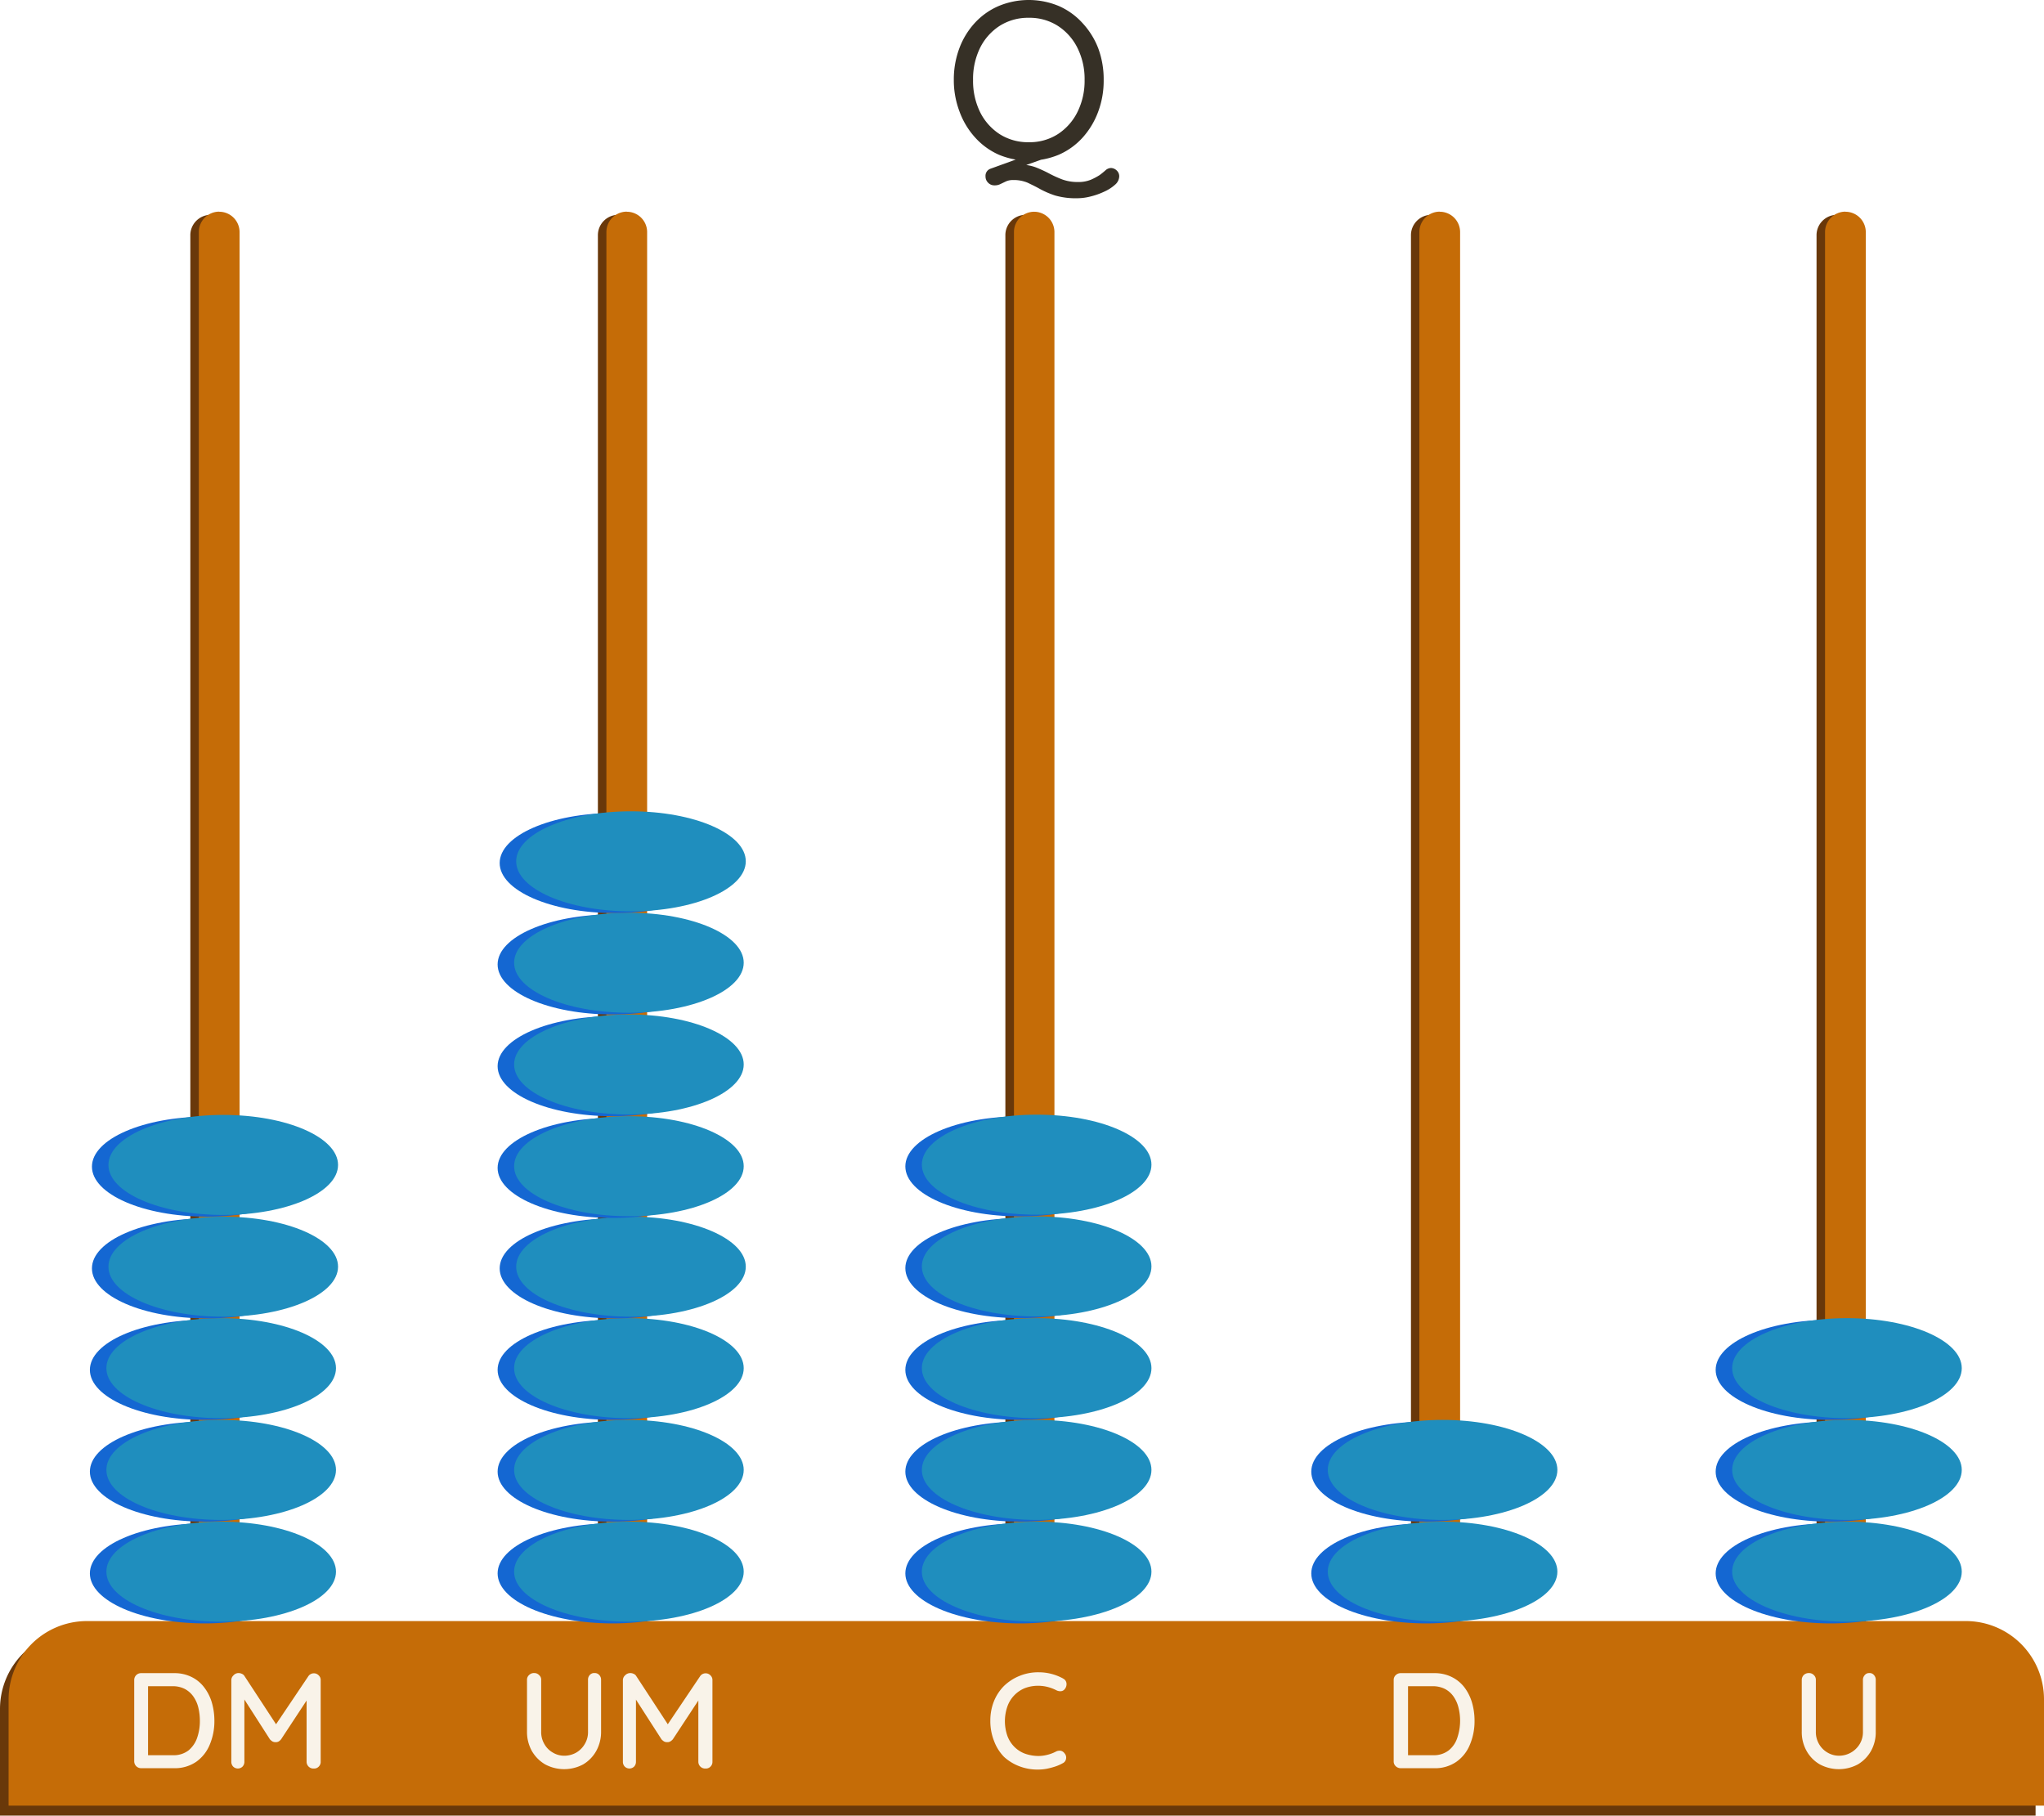 <svg xmlns="http://www.w3.org/2000/svg" viewBox="0 0 237.87 211.28"><defs><style>.cls-1{fill:#69380a;}.cls-2{fill:#c56c07;}.cls-3{fill:#f9f3e9;}.cls-4{fill:#1467d2;}.cls-5{fill:#1f8ebe;}.cls-6{fill:#363026;}</style></defs><g id="Layer_2" data-name="Layer 2"><g id="Layer_1-2" data-name="Layer 1"><g id="b7d586a5-d7b6-4292-9b03-9aa5b839c19d"><g id="b1c2472a-feab-4335-b95a-a507660cbf5a"><path class="cls-1" d="M177.66,189.75H9.12A9.12,9.12,0,0,0,0,198.87v12.41H236.89V198.87a9.12,9.12,0,0,0-9.12-9.12Z"/><path class="cls-1" d="M72,25h0a2.37,2.37,0,0,1,2.37,2.37h0V199.85H69.58V27.41A2.37,2.37,0,0,1,72,25Z"/><path class="cls-1" d="M119.36,25h0a2.37,2.37,0,0,1,2.37,2.37h0V199.85H117V27.41A2.36,2.36,0,0,1,119.36,25Z"/><path class="cls-1" d="M166.57,25h0a2.37,2.37,0,0,1,2.37,2.37V199.85H164.2V27.41A2.37,2.37,0,0,1,166.57,25Z"/><path class="cls-1" d="M213.78,25h0a2.37,2.37,0,0,1,2.37,2.37V199.85H211.4V27.41A2.37,2.37,0,0,1,213.77,25Z"/><path class="cls-2" d="M72.94,24.64h0A2.37,2.37,0,0,1,75.31,27h0V199.45H70.57V27a2.37,2.37,0,0,1,2.37-2.37Z"/><path class="cls-1" d="M24.53,25h0a2.37,2.37,0,0,1,2.37,2.37V199.85H22.15V27.41A2.37,2.37,0,0,1,24.52,25Z"/><path class="cls-2" d="M25.51,24.64h0A2.37,2.37,0,0,1,27.88,27h0V199.45H23.14V27a2.37,2.37,0,0,1,2.37-2.37Z"/><path class="cls-2" d="M120.34,24.64h0A2.37,2.37,0,0,1,122.71,27h0V199.45H118V27A2.36,2.36,0,0,1,120.34,24.64Z"/><path class="cls-2" d="M167.55,24.64h0A2.37,2.37,0,0,1,169.92,27V199.45h-4.74V27a2.37,2.37,0,0,1,2.37-2.37Z"/><path class="cls-2" d="M214.76,24.64h0A2.37,2.37,0,0,1,217.13,27V199.45h-4.74V27a2.37,2.37,0,0,1,2.37-2.37Z"/><path class="cls-2" d="M228.76,188.64H10.12A9.12,9.12,0,0,0,1,197.71v12.41H237.87V197.71A9.1,9.1,0,0,0,228.76,188.64Z"/><path class="cls-3" d="M69.19,194.69a.68.68,0,0,1,.55.23.79.79,0,0,1,.21.57v6a4.56,4.56,0,0,1-.56,2.26,4.18,4.18,0,0,1-1.51,1.56,4.68,4.68,0,0,1-4.45,0,4.27,4.27,0,0,1-1.54-1.56,4.56,4.56,0,0,1-.56-2.26v-6a.73.73,0,0,1,.24-.57.8.8,0,0,1,.62-.23.74.74,0,0,1,.54.23.69.69,0,0,1,.25.57v6a2.76,2.76,0,0,0,.37,1.46,2.6,2.6,0,0,0,1,1,2.53,2.53,0,0,0,1.31.36,2.8,2.8,0,0,0,1.39-.36,2.74,2.74,0,0,0,1-1,2.68,2.68,0,0,0,.38-1.46v-6a.8.8,0,0,1,.2-.57A.67.67,0,0,1,69.19,194.69Z"/><path class="cls-3" d="M73.34,194.69a.93.93,0,0,1,.4.09.63.63,0,0,1,.31.27l4,6.11h-.68l4.09-6.08a.76.76,0,0,1,.65-.36.75.75,0,0,1,.56.23.73.73,0,0,1,.24.57V205a.76.76,0,0,1-.22.57.74.74,0,0,1-.58.23.79.79,0,0,1-.84-.8v-8l.51.11-3.48,5.29a1.21,1.21,0,0,1-.3.25.67.67,0,0,1-.37.08.72.72,0,0,1-.35-.08,1.42,1.42,0,0,1-.3-.25l-3.35-5.21.38-.64V205a.81.81,0,0,1-.21.57.78.78,0,0,1-1.1,0h0a.81.81,0,0,1-.21-.57v-9.47a.76.76,0,0,1,.25-.57A.84.84,0,0,1,73.34,194.69Z"/><path class="cls-3" d="M123.71,195.33a.68.68,0,0,1,.4.54.88.88,0,0,1-.18.66.63.63,0,0,1-.45.27,1,1,0,0,1-.55-.11,5,5,0,0,0-1-.38,4.38,4.38,0,0,0-1.08-.14,4.3,4.3,0,0,0-1.62.29,3.59,3.59,0,0,0-2,2.13,5.21,5.21,0,0,0,0,3.4,3.57,3.57,0,0,0,.83,1.3,3.41,3.41,0,0,0,1.25.79,4.8,4.8,0,0,0,1.55.26,4.22,4.22,0,0,0,1-.13,4.45,4.45,0,0,0,1-.37.92.92,0,0,1,.56-.11.7.7,0,0,1,.45.28.75.75,0,0,1,.19.67.69.69,0,0,1-.4.51,4.78,4.78,0,0,1-.87.38,8.64,8.64,0,0,1-1,.26,5.55,5.55,0,0,1-1,.09,5.87,5.87,0,0,1-2.15-.38,5.56,5.56,0,0,1-1.8-1.1,5.25,5.25,0,0,1-1.14-1.8,6.26,6.26,0,0,1-.45-2.42,6,6,0,0,1,.42-2.25,5.37,5.37,0,0,1,1.18-1.79,5.62,5.62,0,0,1,1.8-1.16,5.72,5.72,0,0,1,2.24-.42,5.91,5.91,0,0,1,2.82.72Z"/><path class="cls-3" d="M166.93,194.7a4.46,4.46,0,0,1,2,.44,4.2,4.2,0,0,1,1.48,1.2,5.56,5.56,0,0,1,.89,1.77,7.59,7.59,0,0,1,.3,2.12,7,7,0,0,1-.54,2.79,4.49,4.49,0,0,1-1.58,2,4.33,4.33,0,0,1-2.59.74H163a.81.81,0,0,1-.57-.23.74.74,0,0,1-.24-.57v-9.45a.75.75,0,0,1,.24-.58.81.81,0,0,1,.57-.23Zm-.16,9.55a2.83,2.83,0,0,0,1.82-.56,3.08,3.08,0,0,0,1-1.46,6.21,6.21,0,0,0,.14-3.52,3.78,3.78,0,0,0-.57-1.28,2.76,2.76,0,0,0-1-.89,3.13,3.13,0,0,0-1.44-.32h-3l.14-.14v8.32l-.09-.15Z"/><path class="cls-3" d="M217.53,194.69a.65.65,0,0,1,.55.23.79.79,0,0,1,.21.57v6a4.45,4.45,0,0,1-.55,2.26,4.21,4.21,0,0,1-1.52,1.56,4.68,4.68,0,0,1-4.45,0,4.09,4.09,0,0,1-1.53-1.56,4.46,4.46,0,0,1-.56-2.26v-6a.81.81,0,0,1,.23-.57.84.84,0,0,1,.62-.23.76.76,0,0,1,.55.23.73.73,0,0,1,.24.57v6a2.76,2.76,0,0,0,.37,1.46,2.67,2.67,0,0,0,1,1,2.63,2.63,0,0,0,1.31.36,2.81,2.81,0,0,0,2.41-1.34,2.69,2.69,0,0,0,.39-1.46v-6a.8.8,0,0,1,.2-.57A.64.64,0,0,1,217.53,194.69Z"/><path class="cls-3" d="M20.28,194.7a4.46,4.46,0,0,1,2,.44,4.08,4.08,0,0,1,1.47,1.2,5.39,5.39,0,0,1,.9,1.77,7.59,7.59,0,0,1,.3,2.12,7,7,0,0,1-.54,2.79,4.56,4.56,0,0,1-1.58,2,4.4,4.4,0,0,1-2.59.74H16.42a.8.8,0,0,1-.8-.78v-9.47a.79.79,0,0,1,.8-.81Zm-.16,9.55a2.83,2.83,0,0,0,1.82-.56,3.28,3.28,0,0,0,1-1.46,5.94,5.94,0,0,0,.32-2,6.51,6.51,0,0,0-.18-1.52,3.78,3.78,0,0,0-.57-1.28,2.85,2.85,0,0,0-1-.89,3.06,3.06,0,0,0-1.43-.32h-3l.15-.14v8.32l-.1-.15Z"/><path class="cls-3" d="M27.75,194.69a.93.93,0,0,1,.4.09.63.63,0,0,1,.31.27l4,6.11h-.68l4.09-6.08a.76.76,0,0,1,.65-.36.75.75,0,0,1,.56.23.73.73,0,0,1,.24.57V205a.76.76,0,0,1-.22.57.74.74,0,0,1-.58.23.79.79,0,0,1-.84-.8v-8l.51.11-3.48,5.29a1.12,1.12,0,0,1-.28.25.67.67,0,0,1-.37.08.72.72,0,0,1-.35-.08,1.42,1.42,0,0,1-.3-.25l-3.34-5.21.37-.64V205a.81.81,0,0,1-.21.57.78.78,0,0,1-1.1,0h0a.81.81,0,0,1-.21-.57v-9.47a.76.76,0,0,1,.25-.57A.78.78,0,0,1,27.75,194.69Z"/></g></g><g id="b15e38e4-df09-4b0d-a168-614e4bbd91a3"><g id="a1460a2f-8f0f-43a3-91b6-25b00ba97723"><ellipse class="cls-4" cx="23.82" cy="183.09" rx="13.36" ry="5.82"/><ellipse class="cls-5" cx="25.74" cy="182.89" rx="13.36" ry="5.82"/></g></g><g id="b15e38e4-df09-4b0d-a168-614e4bbd91a3-2" data-name="b15e38e4-df09-4b0d-a168-614e4bbd91a3"><g id="a1460a2f-8f0f-43a3-91b6-25b00ba97723-2" data-name="a1460a2f-8f0f-43a3-91b6-25b00ba97723"><ellipse class="cls-4" cx="23.82" cy="171.25" rx="13.36" ry="5.82"/><ellipse class="cls-5" cx="25.74" cy="171.05" rx="13.36" ry="5.82"/></g></g><g id="b15e38e4-df09-4b0d-a168-614e4bbd91a3-3" data-name="b15e38e4-df09-4b0d-a168-614e4bbd91a3"><g id="a1460a2f-8f0f-43a3-91b6-25b00ba97723-3" data-name="a1460a2f-8f0f-43a3-91b6-25b00ba97723"><ellipse class="cls-4" cx="23.82" cy="159.41" rx="13.36" ry="5.82"/><ellipse class="cls-5" cx="25.74" cy="159.21" rx="13.36" ry="5.82"/></g></g><g id="b15e38e4-df09-4b0d-a168-614e4bbd91a3-4" data-name="b15e38e4-df09-4b0d-a168-614e4bbd91a3"><g id="a1460a2f-8f0f-43a3-91b6-25b00ba97723-4" data-name="a1460a2f-8f0f-43a3-91b6-25b00ba97723"><ellipse class="cls-4" cx="24.06" cy="147.6" rx="13.36" ry="5.82"/><ellipse class="cls-5" cx="25.98" cy="147.4" rx="13.36" ry="5.82"/></g></g><g id="b15e38e4-df09-4b0d-a168-614e4bbd91a3-5" data-name="b15e38e4-df09-4b0d-a168-614e4bbd91a3"><g id="a1460a2f-8f0f-43a3-91b6-25b00ba97723-5" data-name="a1460a2f-8f0f-43a3-91b6-25b00ba97723"><ellipse class="cls-4" cx="71.27" cy="183.09" rx="13.36" ry="5.82"/><ellipse class="cls-5" cx="73.19" cy="182.89" rx="13.36" ry="5.82"/></g></g><g id="b15e38e4-df09-4b0d-a168-614e4bbd91a3-6" data-name="b15e38e4-df09-4b0d-a168-614e4bbd91a3"><g id="a1460a2f-8f0f-43a3-91b6-25b00ba97723-6" data-name="a1460a2f-8f0f-43a3-91b6-25b00ba97723"><ellipse class="cls-4" cx="71.27" cy="171.25" rx="13.36" ry="5.82"/><ellipse class="cls-5" cx="73.19" cy="171.05" rx="13.36" ry="5.82"/></g></g><g id="b15e38e4-df09-4b0d-a168-614e4bbd91a3-7" data-name="b15e38e4-df09-4b0d-a168-614e4bbd91a3"><g id="a1460a2f-8f0f-43a3-91b6-25b00ba97723-7" data-name="a1460a2f-8f0f-43a3-91b6-25b00ba97723"><ellipse class="cls-4" cx="71.27" cy="159.41" rx="13.36" ry="5.82"/><ellipse class="cls-5" cx="73.19" cy="159.21" rx="13.36" ry="5.82"/></g></g><g id="b15e38e4-df09-4b0d-a168-614e4bbd91a3-8" data-name="b15e38e4-df09-4b0d-a168-614e4bbd91a3"><g id="a1460a2f-8f0f-43a3-91b6-25b00ba97723-8" data-name="a1460a2f-8f0f-43a3-91b6-25b00ba97723"><ellipse class="cls-4" cx="71.51" cy="147.6" rx="13.36" ry="5.82"/><ellipse class="cls-5" cx="73.43" cy="147.4" rx="13.36" ry="5.82"/></g></g><g id="b15e38e4-df09-4b0d-a168-614e4bbd91a3-9" data-name="b15e38e4-df09-4b0d-a168-614e4bbd91a3"><g id="a1460a2f-8f0f-43a3-91b6-25b00ba97723-9" data-name="a1460a2f-8f0f-43a3-91b6-25b00ba97723"><ellipse class="cls-4" cx="71.27" cy="135.91" rx="13.36" ry="5.82"/><ellipse class="cls-5" cx="73.19" cy="135.71" rx="13.36" ry="5.82"/></g></g><g id="b15e38e4-df09-4b0d-a168-614e4bbd91a3-10" data-name="b15e38e4-df09-4b0d-a168-614e4bbd91a3"><g id="a1460a2f-8f0f-43a3-91b6-25b00ba97723-10" data-name="a1460a2f-8f0f-43a3-91b6-25b00ba97723"><ellipse class="cls-4" cx="71.27" cy="124.07" rx="13.36" ry="5.82"/><ellipse class="cls-5" cx="73.19" cy="123.87" rx="13.36" ry="5.82"/></g></g><g id="b15e38e4-df09-4b0d-a168-614e4bbd91a3-11" data-name="b15e38e4-df09-4b0d-a168-614e4bbd91a3"><g id="a1460a2f-8f0f-43a3-91b6-25b00ba97723-11" data-name="a1460a2f-8f0f-43a3-91b6-25b00ba97723"><ellipse class="cls-4" cx="71.27" cy="112.23" rx="13.36" ry="5.82"/><ellipse class="cls-5" cx="73.19" cy="112.03" rx="13.36" ry="5.82"/></g></g><g id="b15e38e4-df09-4b0d-a168-614e4bbd91a3-12" data-name="b15e38e4-df09-4b0d-a168-614e4bbd91a3"><g id="a1460a2f-8f0f-43a3-91b6-25b00ba97723-12" data-name="a1460a2f-8f0f-43a3-91b6-25b00ba97723"><ellipse class="cls-4" cx="71.51" cy="100.43" rx="13.36" ry="5.82"/><ellipse class="cls-5" cx="73.43" cy="100.23" rx="13.36" ry="5.82"/></g></g><g id="b15e38e4-df09-4b0d-a168-614e4bbd91a3-13" data-name="b15e38e4-df09-4b0d-a168-614e4bbd91a3"><g id="a1460a2f-8f0f-43a3-91b6-25b00ba97723-13" data-name="a1460a2f-8f0f-43a3-91b6-25b00ba97723"><ellipse class="cls-4" cx="24.06" cy="135.76" rx="13.36" ry="5.82"/><ellipse class="cls-5" cx="25.98" cy="135.56" rx="13.36" ry="5.82"/></g></g><g id="b15e38e4-df09-4b0d-a168-614e4bbd91a3-14" data-name="b15e38e4-df09-4b0d-a168-614e4bbd91a3"><g id="a1460a2f-8f0f-43a3-91b6-25b00ba97723-14" data-name="a1460a2f-8f0f-43a3-91b6-25b00ba97723"><ellipse class="cls-4" cx="118.72" cy="183.09" rx="13.36" ry="5.82"/><ellipse class="cls-5" cx="120.64" cy="182.89" rx="13.36" ry="5.82"/></g></g><g id="b15e38e4-df09-4b0d-a168-614e4bbd91a3-15" data-name="b15e38e4-df09-4b0d-a168-614e4bbd91a3"><g id="a1460a2f-8f0f-43a3-91b6-25b00ba97723-15" data-name="a1460a2f-8f0f-43a3-91b6-25b00ba97723"><ellipse class="cls-4" cx="118.72" cy="171.25" rx="13.36" ry="5.82"/><ellipse class="cls-5" cx="120.64" cy="171.05" rx="13.36" ry="5.82"/></g></g><g id="b15e38e4-df09-4b0d-a168-614e4bbd91a3-16" data-name="b15e38e4-df09-4b0d-a168-614e4bbd91a3"><g id="a1460a2f-8f0f-43a3-91b6-25b00ba97723-16" data-name="a1460a2f-8f0f-43a3-91b6-25b00ba97723"><ellipse class="cls-4" cx="118.72" cy="159.41" rx="13.36" ry="5.82"/><ellipse class="cls-5" cx="120.64" cy="159.21" rx="13.36" ry="5.82"/></g></g><g id="b15e38e4-df09-4b0d-a168-614e4bbd91a3-17" data-name="b15e38e4-df09-4b0d-a168-614e4bbd91a3"><g id="a1460a2f-8f0f-43a3-91b6-25b00ba97723-17" data-name="a1460a2f-8f0f-43a3-91b6-25b00ba97723"><ellipse class="cls-4" cx="118.72" cy="147.57" rx="13.36" ry="5.82"/><ellipse class="cls-5" cx="120.64" cy="147.37" rx="13.36" ry="5.82"/></g></g><g id="b15e38e4-df09-4b0d-a168-614e4bbd91a3-18" data-name="b15e38e4-df09-4b0d-a168-614e4bbd91a3"><g id="a1460a2f-8f0f-43a3-91b6-25b00ba97723-18" data-name="a1460a2f-8f0f-43a3-91b6-25b00ba97723"><ellipse class="cls-4" cx="118.72" cy="135.73" rx="13.36" ry="5.82"/><ellipse class="cls-5" cx="120.64" cy="135.53" rx="13.36" ry="5.82"/></g></g><g id="b15e38e4-df09-4b0d-a168-614e4bbd91a3-19" data-name="b15e38e4-df09-4b0d-a168-614e4bbd91a3"><g id="a1460a2f-8f0f-43a3-91b6-25b00ba97723-19" data-name="a1460a2f-8f0f-43a3-91b6-25b00ba97723"><ellipse class="cls-4" cx="213.02" cy="183.09" rx="13.36" ry="5.82"/><ellipse class="cls-5" cx="214.94" cy="182.89" rx="13.36" ry="5.82"/></g></g><g id="b15e38e4-df09-4b0d-a168-614e4bbd91a3-20" data-name="b15e38e4-df09-4b0d-a168-614e4bbd91a3"><g id="a1460a2f-8f0f-43a3-91b6-25b00ba97723-20" data-name="a1460a2f-8f0f-43a3-91b6-25b00ba97723"><ellipse class="cls-4" cx="213.02" cy="171.25" rx="13.36" ry="5.82"/><ellipse class="cls-5" cx="214.94" cy="171.05" rx="13.36" ry="5.82"/></g></g><g id="b15e38e4-df09-4b0d-a168-614e4bbd91a3-21" data-name="b15e38e4-df09-4b0d-a168-614e4bbd91a3"><g id="a1460a2f-8f0f-43a3-91b6-25b00ba97723-21" data-name="a1460a2f-8f0f-43a3-91b6-25b00ba97723"><ellipse class="cls-4" cx="213.02" cy="159.41" rx="13.36" ry="5.82"/><ellipse class="cls-5" cx="214.94" cy="159.21" rx="13.36" ry="5.82"/></g></g><g id="b15e38e4-df09-4b0d-a168-614e4bbd91a3-22" data-name="b15e38e4-df09-4b0d-a168-614e4bbd91a3"><g id="a1460a2f-8f0f-43a3-91b6-25b00ba97723-22" data-name="a1460a2f-8f0f-43a3-91b6-25b00ba97723"><ellipse class="cls-4" cx="165.96" cy="183.09" rx="13.36" ry="5.82"/><ellipse class="cls-5" cx="167.88" cy="182.89" rx="13.36" ry="5.82"/></g></g><g id="b15e38e4-df09-4b0d-a168-614e4bbd91a3-23" data-name="b15e38e4-df09-4b0d-a168-614e4bbd91a3"><g id="a1460a2f-8f0f-43a3-91b6-25b00ba97723-23" data-name="a1460a2f-8f0f-43a3-91b6-25b00ba97723"><ellipse class="cls-4" cx="165.96" cy="171.25" rx="13.36" ry="5.82"/><ellipse class="cls-5" cx="167.88" cy="171.05" rx="13.36" ry="5.82"/></g></g><path class="cls-6" d="M128.44,9.31A10.29,10.29,0,0,1,127.8,13,9.28,9.28,0,0,1,126,16a8.12,8.12,0,0,1-2.77,2,9.1,9.1,0,0,1-7,0,8.14,8.14,0,0,1-2.75-2,9.11,9.11,0,0,1-1.81-3A10.29,10.29,0,0,1,111,9.31a10.36,10.36,0,0,1,.65-3.71,9,9,0,0,1,1.81-2.95A8.12,8.12,0,0,1,116.22.7a9.1,9.1,0,0,1,7,0,8.1,8.1,0,0,1,2.77,2A9.13,9.13,0,0,1,127.8,5.6,10.36,10.36,0,0,1,128.44,9.31Zm-2.22,0a8.09,8.09,0,0,0-.84-3.75A6.47,6.47,0,0,0,123.09,3a6.1,6.1,0,0,0-3.36-.93,6.17,6.17,0,0,0-3.38.93,6.47,6.47,0,0,0-2.29,2.56,8.21,8.21,0,0,0-.82,3.75,8.23,8.23,0,0,0,.82,3.74,6.5,6.5,0,0,0,2.29,2.57,6.17,6.17,0,0,0,3.38.93,6.1,6.1,0,0,0,3.36-.93,6.5,6.5,0,0,0,2.29-2.57A8.11,8.11,0,0,0,126.22,9.31Zm3.08,10.24a1,1,0,0,1,.66.29.91.91,0,0,1,.29.69,1.33,1.33,0,0,1-.47.95,4.82,4.82,0,0,1-1.25.81,8.43,8.43,0,0,1-1.6.57,6.46,6.46,0,0,1-1.56.21,8.74,8.74,0,0,1-2.58-.32,10.45,10.45,0,0,1-1.73-.74c-.49-.28-1-.52-1.45-.74a4.14,4.14,0,0,0-1.69-.32,2,2,0,0,0-.83.15l-.65.31a1.47,1.47,0,0,1-.72.16,1,1,0,0,1-.74-.32,1,1,0,0,1-.29-.72.87.87,0,0,1,.59-.9L120,17.92l2.35.24L118,19.71l.72-.55a5.12,5.12,0,0,1,1.81.31,15.2,15.2,0,0,1,1.53.7,13.41,13.41,0,0,0,1.53.7,5.13,5.13,0,0,0,1.85.31,3.76,3.76,0,0,0,1.52-.27,7.3,7.3,0,0,0,1-.53,8.75,8.75,0,0,0,.69-.56A1,1,0,0,1,129.3,19.55Z"/></g></g></svg>